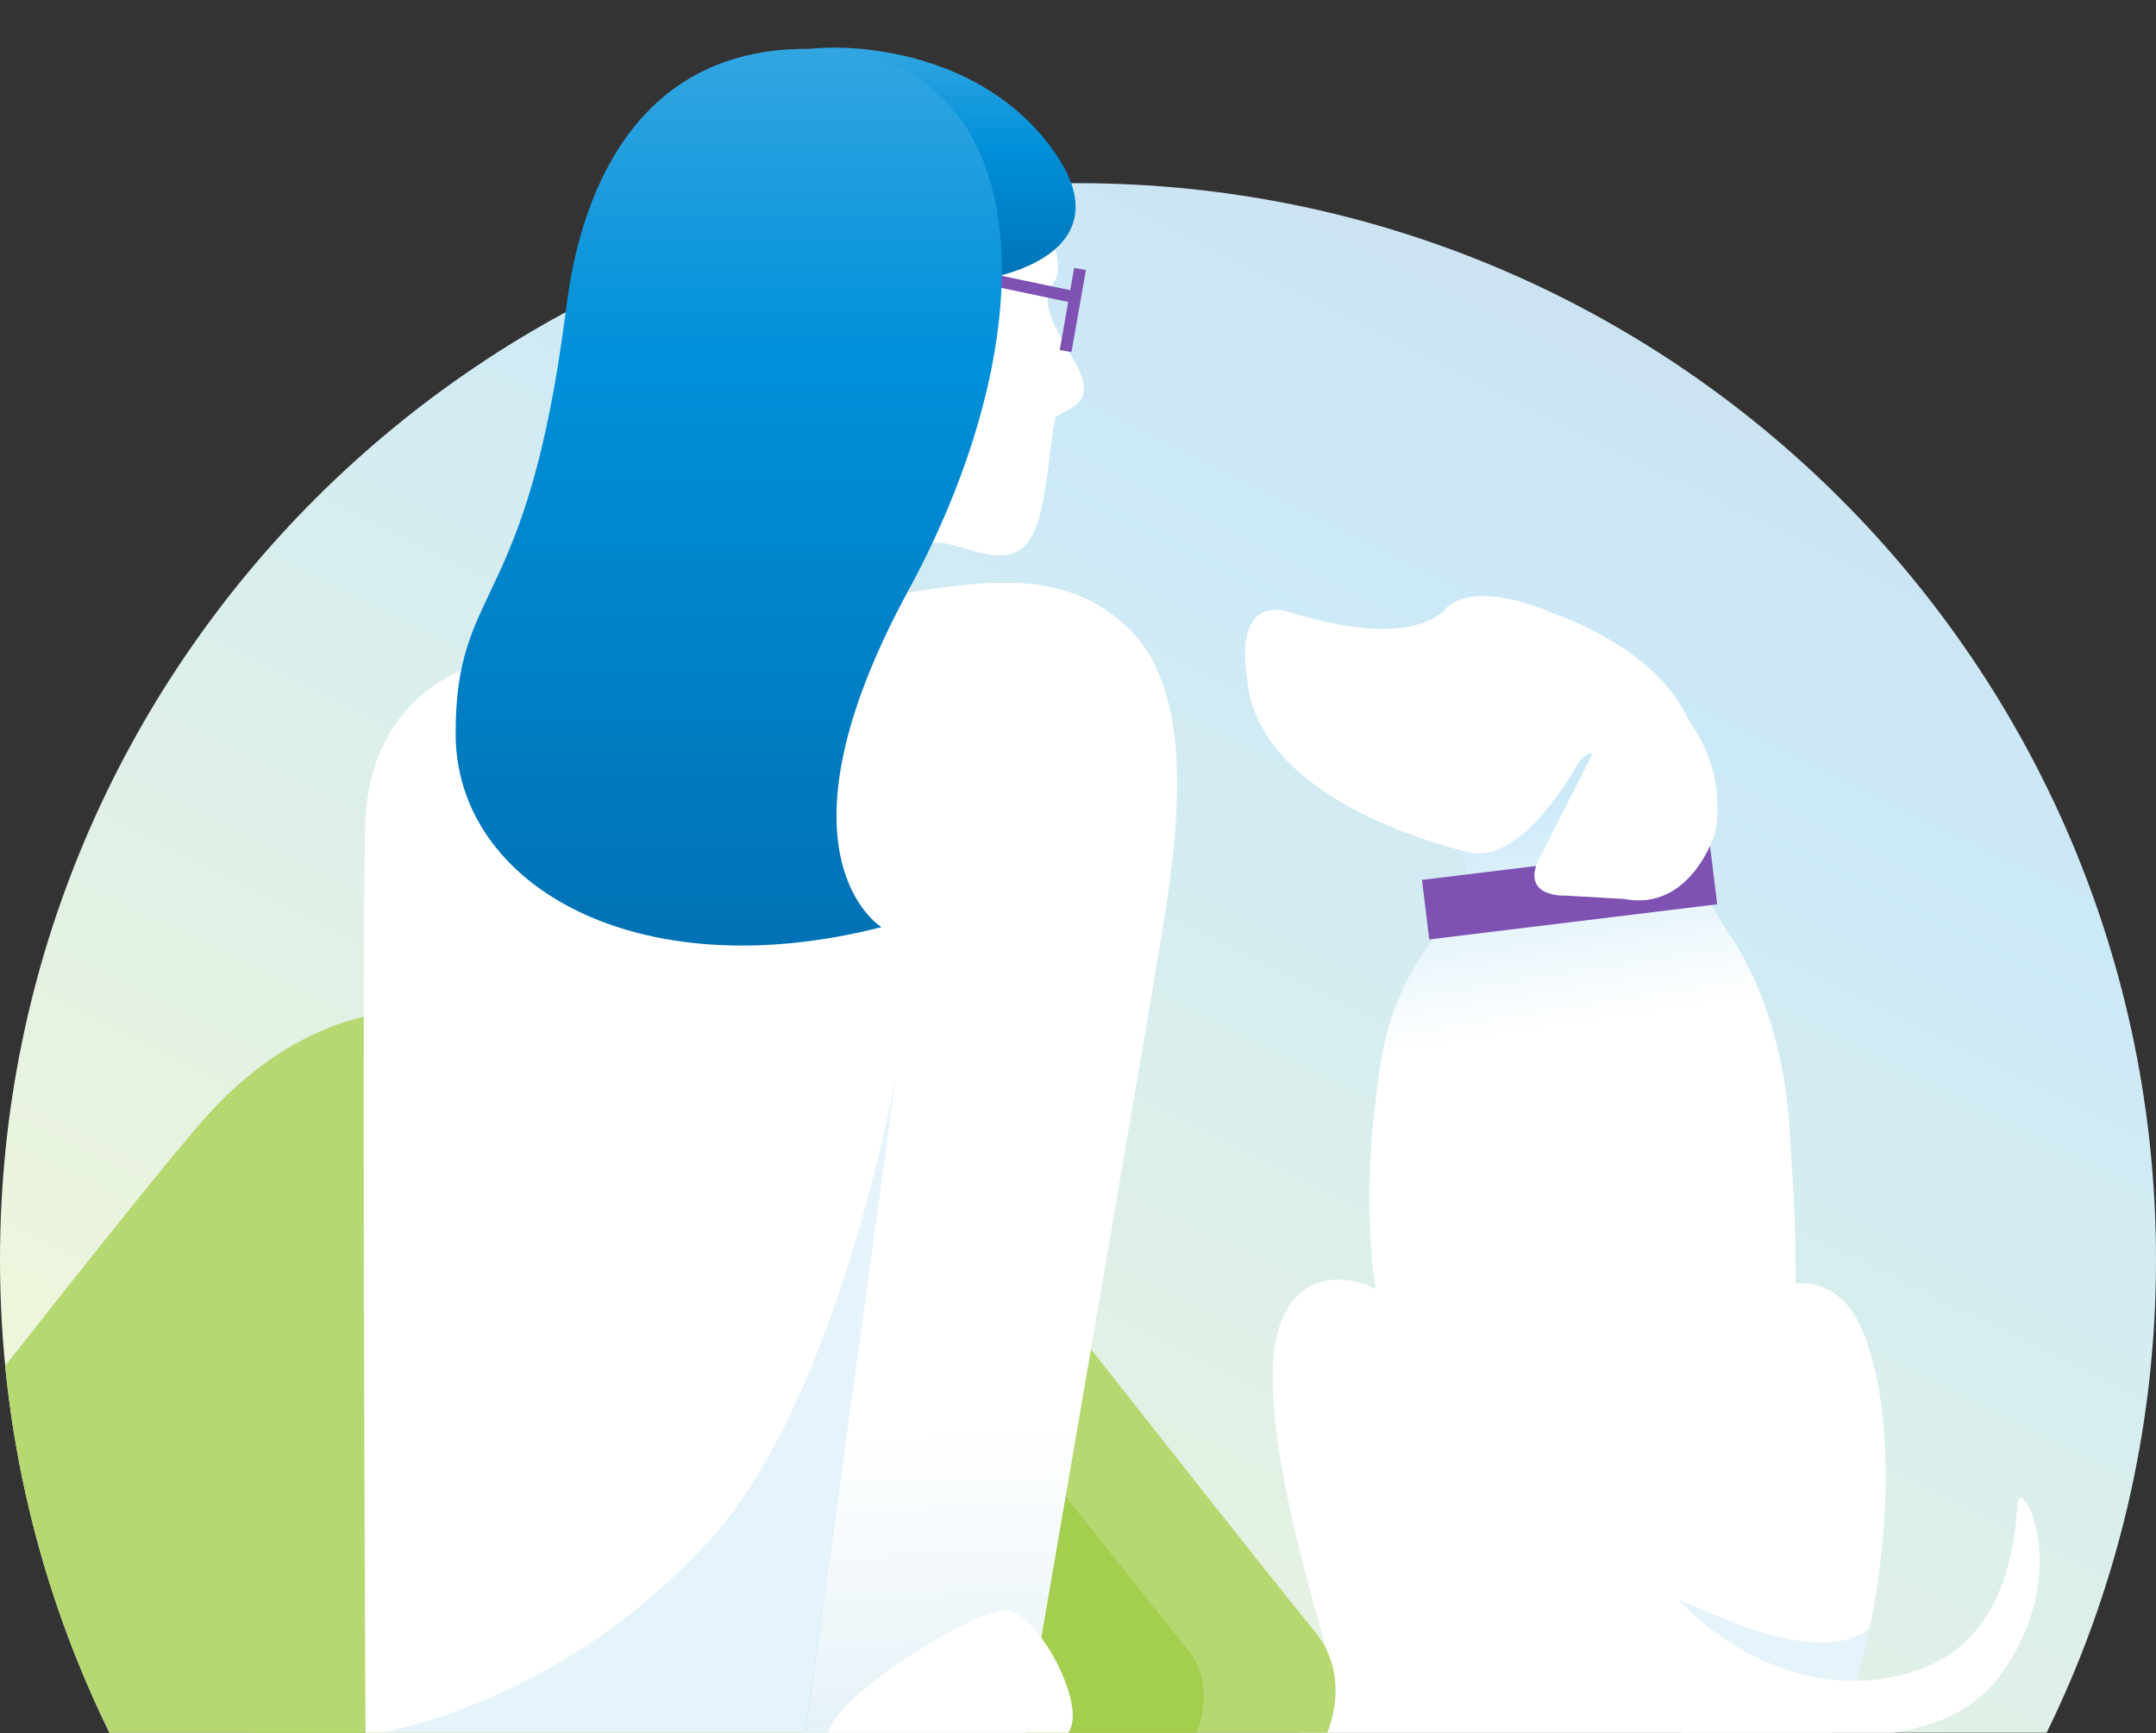 <svg width="240" height="193" viewBox="0 0 240 193" fill="none" xmlns="http://www.w3.org/2000/svg">
<rect x="0" y="0" width="240" height="193" fill="#333333" stroke="none"/>
<g clip-path="url(#clip0_4336_15027)">
<path d="M227.577 193.433C235.525 177.401 240 159.365 240 140.276C240 74.066 186.269 20.395 119.987 20.395C53.705 20.395 0 74.04 0 140.25C0 159.339 4.475 177.401 12.423 193.408H227.577V193.433Z" fill="url(#paint0_linear_4336_15027)"/>
<path d="M202.894 193.524C206.841 193.524 213.802 162.929 207.152 147.771C204.635 142.056 199.88 142.926 199.88 142.926C199.88 133.825 199.445 130.253 199.258 126.557C198.574 111.71 192.297 103.758 192.297 103.758C186.144 94.657 189.873 88.259 189.873 88.259L185.833 91.458L182.694 79.158L162.898 74.312V89.004L165.073 91.427H159.013C166.099 95.03 162.338 101.46 162.338 101.46C154.32 109.473 153.761 117.456 153.108 122.674C151.958 132.055 152.518 139.882 153.139 143.516C149.503 141.683 144.034 141.683 142.231 148.361C139.279 159.202 148.913 186.566 148.416 186.659C142.884 187.529 144.189 193.431 145.277 193.431C145.277 193.4 198.916 193.524 202.894 193.524Z" fill="url(#paint1_linear_4336_15027)"/>
<path d="M190.341 94.058L158.29 97.973L159.101 104.601L191.151 100.687L190.341 94.058Z" fill="#7F51B2"/>
<path d="M188.008 80.276C184.434 72.107 173.277 68.442 173.277 68.442C163.301 64.094 160.815 67.914 160.815 67.914C155.905 72.573 143.225 68.038 143.225 68.038C137.103 66.672 138.812 75.369 138.812 75.369C139.807 89.75 163.27 94.813 163.27 94.813C169.455 96.707 175.732 84.873 175.732 84.873C176.696 83.662 177.286 83.91 177.286 83.91L171.661 94.968C168.74 100 174.241 99.72 174.241 99.72L180.767 100.093C188.257 101.553 190.929 92.763 190.929 92.763C191.737 88.383 190.681 83.879 188.008 80.276Z" fill="white"/>
<path opacity="0.5" d="M201.558 182.825C195.937 182.424 190.729 179.621 186.972 178.185C187.193 179.4 188.497 182.693 191.944 186.14C195.392 189.588 201.779 191.555 204.541 192.107C204.872 191.444 205.734 189.588 206.53 187.466C207.326 185.345 207.966 182.383 208.187 181.168C207.745 181.61 206.198 183.157 201.558 182.825Z" fill="#CCE9F8"/>
<path d="M187.107 178.366C187.107 178.366 197.766 190.48 212.59 186.256C225.332 182.622 224.182 167.247 224.71 166.843C225.922 165.942 230.18 175.944 222.877 186.256C218.122 192.996 209.451 193.524 200.439 193.524C196.803 193.524 187.076 193.524 187.076 193.524V178.366H187.107Z" fill="white"/>
<path d="M27.845 193.245L77.041 112.58C77.041 112.58 88.788 111.368 100.318 124.103C107.372 131.931 134.161 166.626 146.405 181.721C150.663 186.97 147.617 193.245 147.617 193.245H27.845Z" fill="#B6D871"/>
<path d="M35 193L75.309 127.025C75.309 127.025 84.934 126.035 94.381 136.45C100.161 142.852 122.11 171.229 132.143 183.575C135.631 187.868 133.136 193 133.136 193H35Z" fill="#A4CE4E"/>
<path fill-rule="evenodd" clip-rule="evenodd" d="M12.342 193.245H95.634L46.438 112.58C46.438 112.58 34.691 111.368 23.162 124.103C19.443 128.229 10.241 139.82 0.577 152.071C2.015 166.734 6.101 180.626 12.342 193.245Z" fill="#B6D871"/>
<path d="M56.88 72.915C69.218 70.679 88.3 68.163 99.736 66.237C110.116 64.498 118.445 63.442 125.251 69.623C133.082 76.705 131.311 91.955 129.26 104.318C126.4 121.463 114.032 193.214 114.032 193.214H40.689C40.689 193.214 40.223 100.062 40.689 90.993C41.186 81.954 46.407 74.841 56.88 72.915Z" fill="white"/>
<path d="M99.736 66.237C110.116 64.498 118.444 63.442 125.25 69.623C133.082 76.705 131.31 91.955 129.259 104.318C126.4 121.463 114.031 193.214 114.031 193.214H89.5C97 139 103.5 97.5 99.736 66.237Z" fill="url(#paint2_linear_4336_15027)"/>
<path d="M70.276 25.771C70.276 9.147 101.444 1.689 110.716 12.476C113.957 16.249 117.445 24.927 117.76 29.5C117.895 31.653 116.612 31.586 116.612 33.251C116.612 37.401 122.643 42.262 119.988 44.881C119.155 45.702 117.467 46.257 117.467 46.546C116.612 50.522 116.56 58.999 113.702 61.129C110.326 63.615 104.428 58.644 102.763 61.129C101.075 63.615 100.162 71.737 100.162 71.737H71.934C71.934 71.737 77.905 49.875 77.05 45.702C76.127 41.33 70.276 36.58 70.276 25.771Z" fill="white"/>
<path d="M117.68 17.372C110.254 6.234 96.243 4.775 90.166 5.438L102.431 31.492C110.608 32.154 125.105 28.51 117.68 17.372Z" fill="url(#paint3_linear_4336_15027)"/>
<rect x="119.572" y="29.834" width="1.326" height="9.282" transform="rotate(9.953 119.572 29.834)" fill="#7F51B2"/>
<rect x="110.055" y="31.759" width="1.326" height="9.282" transform="rotate(-78.134 110.055 31.759)" fill="#7F51B2"/>
<path opacity="0.5" d="M99.736 119.848L89.667 193.213H40.689C40.689 193.213 61.48 190.791 79.101 171.378C93.365 155.661 99.736 119.848 99.736 119.848Z" fill="#CCE9F8"/>
<path d="M89.763 5.438C66.89 5.438 63.728 28.765 62.983 34.61C58.674 68.422 50.718 64.775 50.718 81.682C50.718 98.588 70.939 110.19 98.121 103.229C98.121 103.229 85.079 95.273 101.105 65.77C117.131 36.267 115.65 5.438 89.763 5.438Z" fill="url(#paint4_linear_4336_15027)"/>
<path d="M92.154 193.244C92.496 188.989 108.222 179.298 111.92 179.298C115.556 179.298 121.616 190.821 118.601 193.244C118.601 193.244 92.154 193.493 92.154 193.244Z" fill="white"/>
</g>
<defs>
<linearGradient id="paint0_linear_4336_15027" x1="188.5" y1="42.5" x2="111.293" y2="197.969" gradientUnits="userSpaceOnUse">
<stop stop-color="#CCE4F2"/>
<stop offset="0.206" stop-color="#CCE9F8"/>
<stop offset="1" stop-color="#EDF5DC"/>
</linearGradient>
<linearGradient id="paint1_linear_4336_15027" x1="175.701" y1="88.35" x2="190.077" y2="180.122" gradientUnits="userSpaceOnUse">
<stop stop-color="#CCE9F8"/>
<stop offset="0.275" stop-color="white"/>
</linearGradient>
<linearGradient id="paint2_linear_4336_15027" x1="61" y1="193" x2="58.367" y2="71.057" gradientUnits="userSpaceOnUse">
<stop stop-color="#E6F2F8"/>
<stop offset="0.272" stop-color="white"/>
</linearGradient>
<linearGradient id="paint3_linear_4336_15027" x1="101" y1="41" x2="101" y2="5" gradientUnits="userSpaceOnUse">
<stop stop-color="#0061A0"/>
<stop offset="0.688" stop-color="#0090DA"/>
<stop offset="1" stop-color="#33A6E1"/>
</linearGradient>
<linearGradient id="paint4_linear_4336_15027" x1="86" y1="140.5" x2="86" y2="5" gradientUnits="userSpaceOnUse">
<stop stop-color="#0061A0"/>
<stop offset="0.745" stop-color="#0090DA"/>
<stop offset="1" stop-color="#33A6E1"/>
</linearGradient>
<clipPath id="clip0_4336_15027">
<rect width="240" height="192.928" fill="white"/>
</clipPath>
</defs>
</svg>
